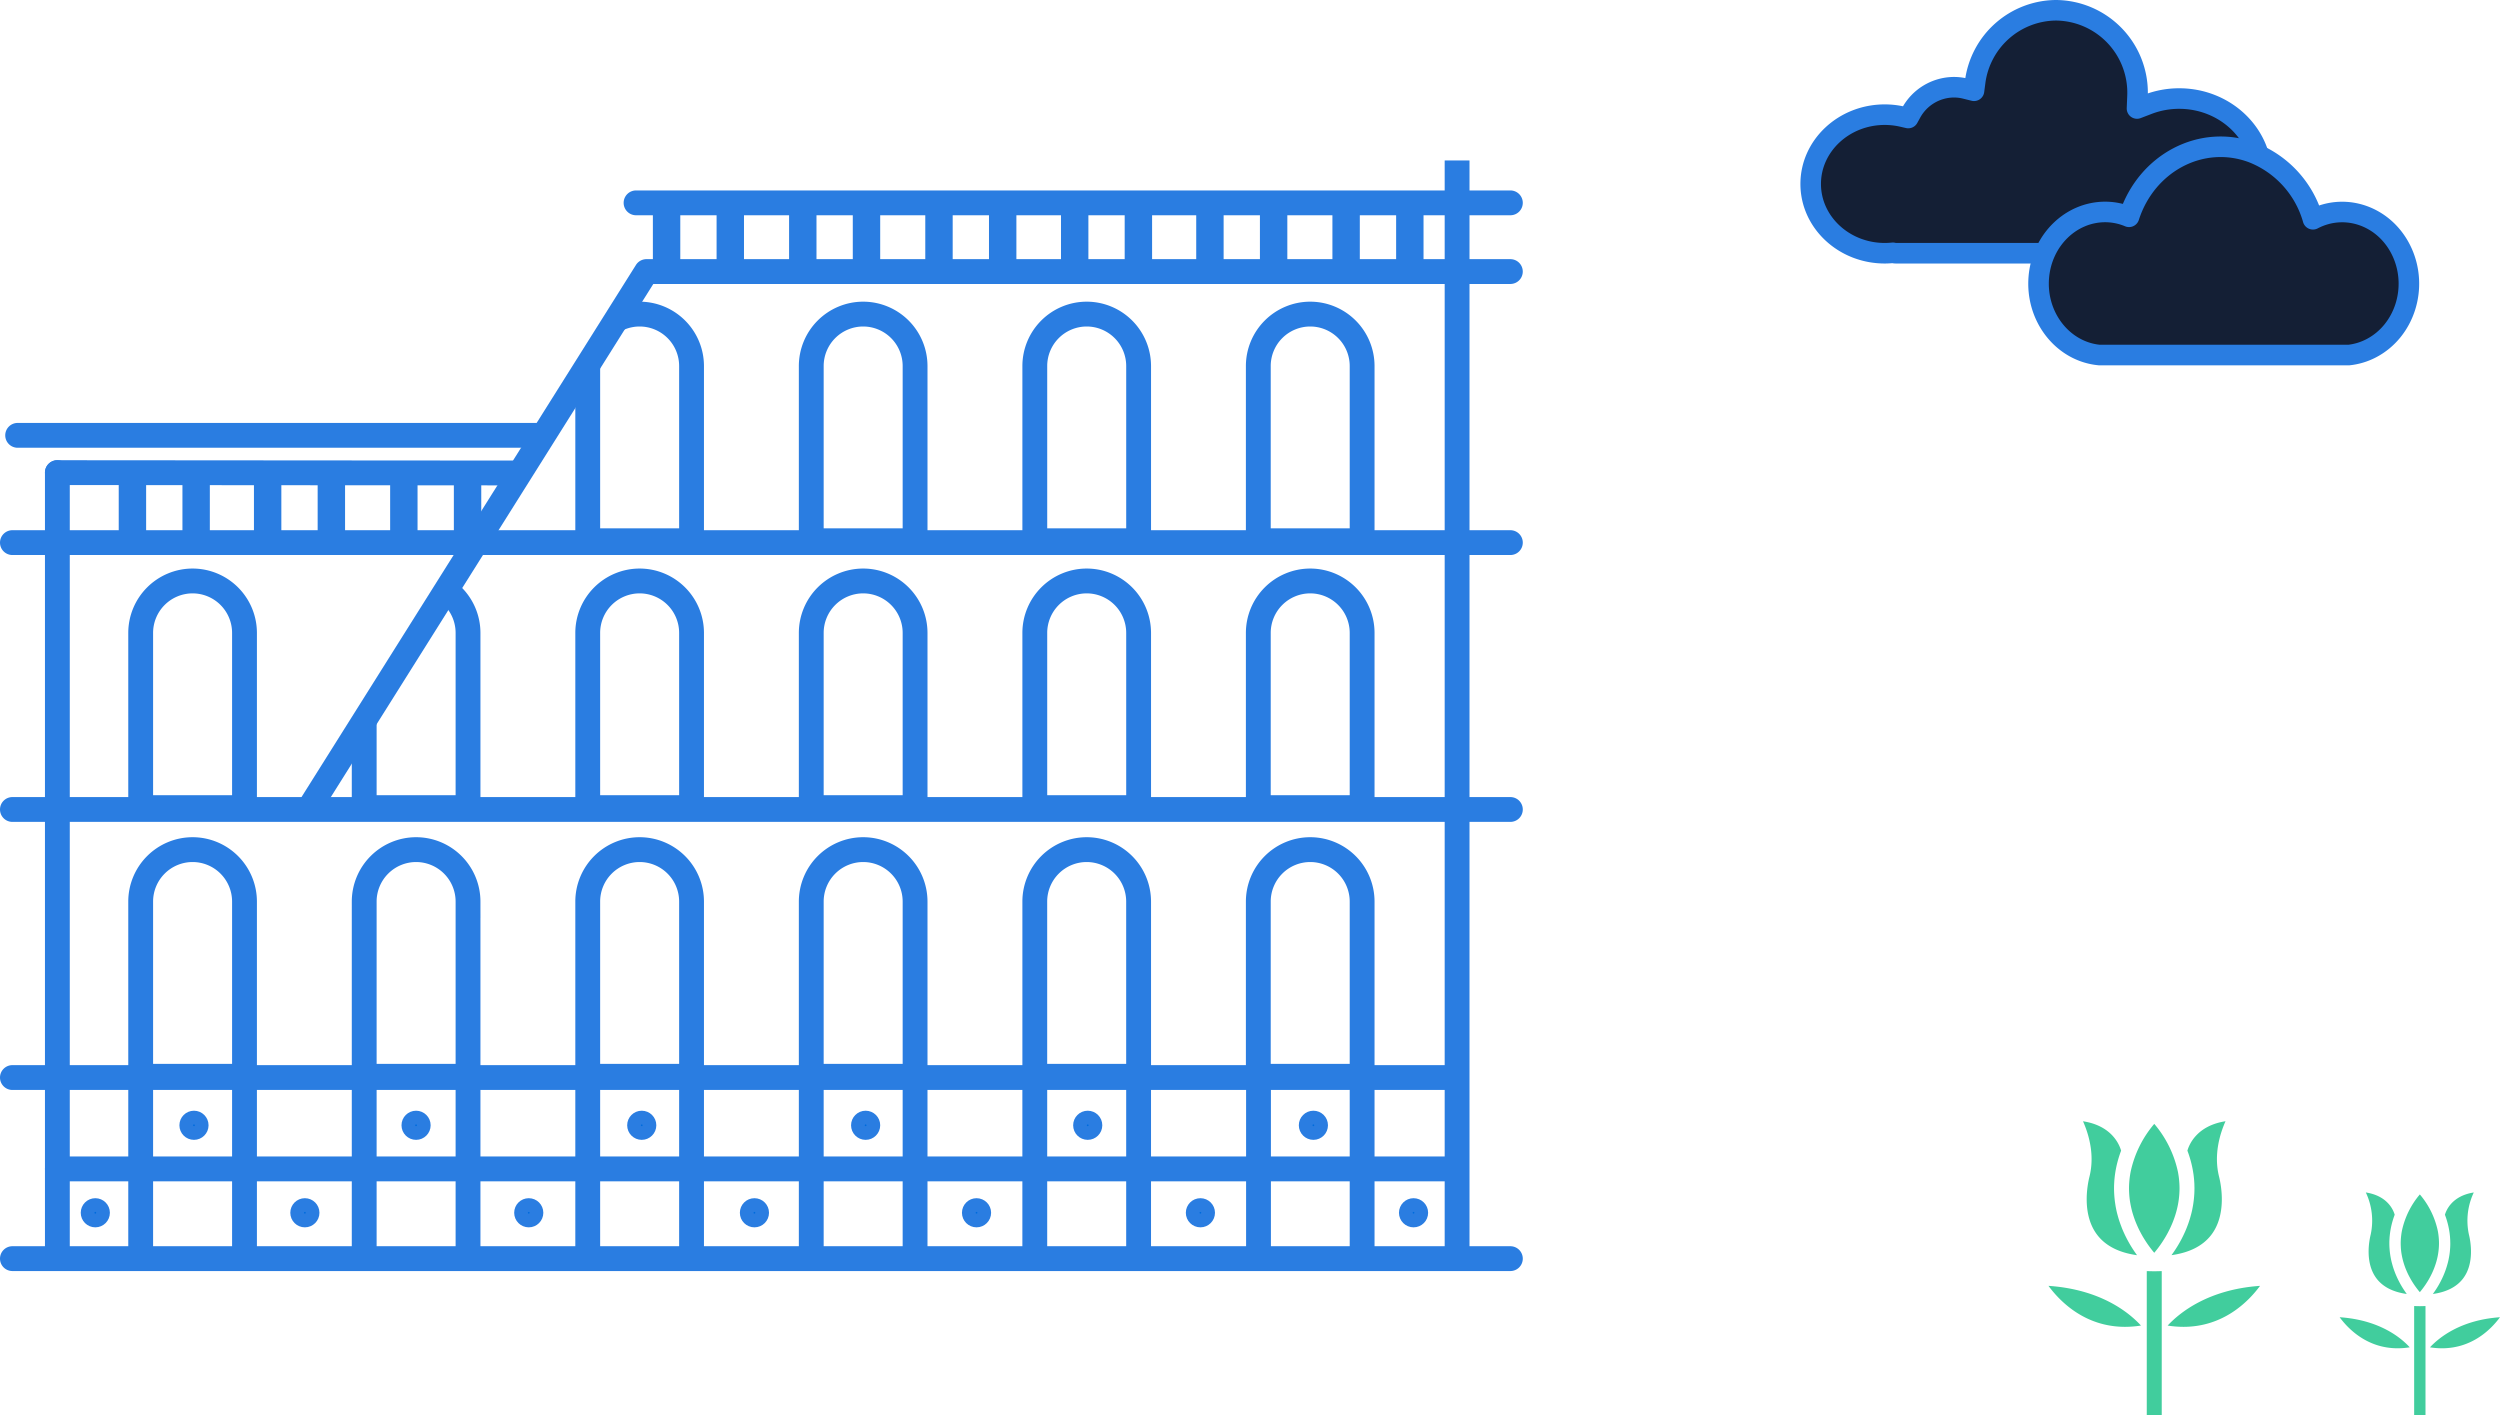 <svg xmlns="http://www.w3.org/2000/svg" xmlns:xlink="http://www.w3.org/1999/xlink" width="729.815" height="413.21" viewBox="0 0 729.815 413.21">
  <defs>
    <clipPath id="clip-path">
      <path id="Trazado_83" data-name="Trazado 83" d="M5934.187-1695.25H5697.23l-132.812,211.319" transform="translate(-5564.418 1695.25)" fill="none" stroke="#2a7de1" stroke-width="4"/>
    </clipPath>
  </defs>
  <g id="Grupo_293" data-name="Grupo 293" transform="translate(-486 -1607.677)">
    <g id="Grupo_115" data-name="Grupo 115" transform="translate(488 1656.518)">
      <g id="Grupo_33" data-name="Grupo 33" transform="translate(421.74)">
        <rect id="Rectángulo_19" data-name="Rectángulo 19" width="3.248" height="316.596" fill="#006bdc" stroke="#2a7de1" stroke-width="4"/>
      </g>
      <g id="Grupo_34" data-name="Grupo 34" transform="translate(0 264.099)">
        <path id="Trazado_38" data-name="Trazado 38" d="M5563.372-612.952h421a1.624,1.624,0,0,0,1.624-1.624,1.624,1.624,0,0,0-1.624-1.624h-421a1.624,1.624,0,0,0-1.624,1.624A1.624,1.624,0,0,0,5563.372-612.952Z" transform="translate(-5561.748 616.2)" fill="#006bdc" stroke="#2a7de1" stroke-width="4"/>
      </g>
      <g id="Grupo_35" data-name="Grupo 35" transform="translate(13.123 290.765)">
        <path id="Trazado_39" data-name="Trazado 39" d="M5563.373-489.809h407.878a1.624,1.624,0,0,0,1.624-1.624,1.624,1.624,0,0,0-1.624-1.624H5563.373a1.624,1.624,0,0,0-1.624,1.624A1.624,1.624,0,0,0,5563.373-489.809Z" transform="translate(-5561.749 493.057)" fill="#006bdc" stroke="#2a7de1" stroke-width="4"/>
      </g>
      <g id="Grupo_36" data-name="Grupo 36" transform="translate(0 185.844)">
        <path id="Trazado_40" data-name="Trazado 40" d="M5488.142-974.331h437.291a1.624,1.624,0,0,0,1.625-1.624,1.624,1.624,0,0,0-1.625-1.624H5488.142a1.624,1.624,0,0,0-1.625,1.624A1.624,1.624,0,0,0,5488.142-974.331Z" transform="translate(-5486.517 977.579)" fill="#006bdc" stroke="#2a7de1" stroke-width="4"/>
      </g>
      <g id="Grupo_39" data-name="Grupo 39" transform="translate(270.114 10.274)">
        <g id="Grupo_37" data-name="Grupo 37" transform="translate(18.598)">
          <path id="Trazado_41" data-name="Trazado 41" d="M6169.157-1769.211v-17.142a1.956,1.956,0,0,1,2-2,1.956,1.956,0,0,1,2,2v17.142Z" transform="translate(-6169.157 1788.356)" fill="#006bdc" stroke="#2a7de1" stroke-width="4"/>
        </g>
        <g id="Grupo_38" data-name="Grupo 38">
          <path id="Trazado_42" data-name="Trazado 42" d="M6255.043-1769.211v-17.142a1.956,1.956,0,0,1,2-2,1.956,1.956,0,0,1,2,2v17.142Z" transform="translate(-6255.043 1788.356)" fill="#006bdc" stroke="#2a7de1" stroke-width="4"/>
        </g>
      </g>
      <g id="Grupo_42" data-name="Grupo 42" transform="translate(230.354 10.274)">
        <g id="Grupo_40" data-name="Grupo 40" transform="translate(18.598)">
          <path id="Trazado_43" data-name="Trazado 43" d="M6352.77-1769.211v-17.142a1.956,1.956,0,0,1,2-2,1.956,1.956,0,0,1,2,2v17.142Z" transform="translate(-6352.77 1788.356)" fill="#006bdc" stroke="#2a7de1" stroke-width="4"/>
        </g>
        <g id="Grupo_41" data-name="Grupo 41">
          <path id="Trazado_44" data-name="Trazado 44" d="M6438.656-1769.211v-17.142a1.956,1.956,0,0,1,2-2,1.956,1.956,0,0,1,2,2v17.142Z" transform="translate(-6438.656 1788.356)" fill="#006bdc" stroke="#2a7de1" stroke-width="4"/>
        </g>
      </g>
      <g id="Grupo_45" data-name="Grupo 45" transform="translate(190.593 10.274)">
        <g id="Grupo_43" data-name="Grupo 43" transform="translate(18.598)">
          <path id="Trazado_45" data-name="Trazado 45" d="M6536.384-1769.211v-17.142a1.956,1.956,0,0,1,2-2,1.956,1.956,0,0,1,2,2v17.142Z" transform="translate(-6536.384 1788.356)" fill="#006bdc" stroke="#2a7de1" stroke-width="4"/>
        </g>
        <g id="Grupo_44" data-name="Grupo 44">
          <path id="Trazado_46" data-name="Trazado 46" d="M6622.27-1769.211v-17.142a1.956,1.956,0,0,1,2-2,1.955,1.955,0,0,1,2,2v17.142Z" transform="translate(-6622.27 1788.356)" fill="#006bdc" stroke="#2a7de1" stroke-width="4"/>
        </g>
      </g>
      <g id="Grupo_48" data-name="Grupo 48" transform="translate(349.206 10.274)">
        <g id="Grupo_46" data-name="Grupo 46" transform="translate(18.598)">
          <path id="Trazado_47" data-name="Trazado 47" d="M5803.912-1769.211v-17.142a1.956,1.956,0,0,1,2-2,1.956,1.956,0,0,1,2,2v17.142Z" transform="translate(-5803.912 1788.356)" fill="#006bdc" stroke="#2a7de1" stroke-width="4"/>
        </g>
        <g id="Grupo_47" data-name="Grupo 47">
          <path id="Trazado_48" data-name="Trazado 48" d="M5889.8-1769.211v-17.142a1.956,1.956,0,0,1,2-2,1.956,1.956,0,0,1,2,2v17.142Z" transform="translate(-5889.798 1788.356)" fill="#006bdc" stroke="#2a7de1" stroke-width="4"/>
        </g>
      </g>
      <g id="Grupo_51" data-name="Grupo 51" transform="translate(388.966 10.274)">
        <g id="Grupo_49" data-name="Grupo 49" transform="translate(18.598)">
          <path id="Trazado_49" data-name="Trazado 49" d="M5620.3-1769.211v-17.142a1.956,1.956,0,0,1,2-2,1.956,1.956,0,0,1,2,2v17.142Z" transform="translate(-5620.298 1788.356)" fill="#006bdc" stroke="#2a7de1" stroke-width="4"/>
        </g>
        <g id="Grupo_50" data-name="Grupo 50">
          <path id="Trazado_50" data-name="Trazado 50" d="M5706.184-1769.211v-17.142a1.956,1.956,0,0,1,2-2,1.956,1.956,0,0,1,2,2v17.142Z" transform="translate(-5706.184 1788.356)" fill="#006bdc" stroke="#2a7de1" stroke-width="4"/>
        </g>
      </g>
      <g id="Grupo_54" data-name="Grupo 54" transform="translate(309.731 10.274)">
        <g id="Grupo_52" data-name="Grupo 52">
          <path id="Trazado_51" data-name="Trazado 51" d="M6072.09-1769.211v-17.142a1.956,1.956,0,0,1,2-2,1.956,1.956,0,0,1,2,2v17.142Z" transform="translate(-6072.09 1788.356)" fill="#006bdc" stroke="#2a7de1" stroke-width="4"/>
        </g>
        <g id="Grupo_53" data-name="Grupo 53" transform="translate(18.599)">
          <path id="Trazado_52" data-name="Trazado 52" d="M5986.2-1769.211v-17.142a1.956,1.956,0,0,1,2-2,1.956,1.956,0,0,1,2,2v17.142Z" transform="translate(-5986.205 1788.356)" fill="#006bdc" stroke="#2a7de1" stroke-width="4"/>
        </g>
      </g>
      <g id="Grupo_55" data-name="Grupo 55" transform="translate(15.328 109.736)">
        <path id="Trazado_53" data-name="Trazado 53" d="M7450.139-1329.043" transform="translate(-7450.139 1329.043)" fill="#006bdc" stroke="#2a7de1" stroke-width="4"/>
      </g>
      <g id="Grupo_56" data-name="Grupo 56" transform="translate(13.123 87.504)">
        <path id="Trazado_54" data-name="Trazado 54" d="M7446.944-1200.63a1.624,1.624,0,0,0,1.625-1.624v-227.834a1.624,1.624,0,0,0-1.625-1.624,1.624,1.624,0,0,0-1.624,1.624v227.834A1.624,1.624,0,0,0,7446.944-1200.63Z" transform="translate(-7445.32 1431.713)" fill="#006bdc" stroke="#2a7de1" stroke-width="4"/>
      </g>
      <g id="Grupo_57" data-name="Grupo 57" transform="translate(363.709 197.562)">
        <path id="Trazado_55" data-name="Trazado 55" d="M5686.358-854.046h33.556v-52.641a16.8,16.8,0,0,0-16.778-16.778,16.8,16.8,0,0,0-16.778,16.778Zm30.308-3.248h-27.06v-49.393a13.545,13.545,0,0,1,13.53-13.53,13.545,13.545,0,0,1,13.53,13.53Z" transform="translate(-5686.358 923.465)" fill="#006bdc" stroke="#2a7de1" stroke-width="4"/>
      </g>
      <g id="Grupo_58" data-name="Grupo 58" transform="translate(298.456 197.562)">
        <path id="Trazado_56" data-name="Trazado 56" d="M5987.7-854.046h33.556v-52.641a16.8,16.8,0,0,0-16.778-16.778,16.8,16.8,0,0,0-16.778,16.778ZM6018-857.294h-27.06v-49.393a13.545,13.545,0,0,1,13.53-13.53,13.546,13.546,0,0,1,13.53,13.53Z" transform="translate(-5987.695 923.465)" fill="#006bdc" stroke="#2a7de1" stroke-width="4"/>
      </g>
      <g id="Grupo_59" data-name="Grupo 59" transform="translate(233.203 197.562)">
        <path id="Trazado_57" data-name="Trazado 57" d="M6289.033-854.046h33.557v-52.641a16.8,16.8,0,0,0-16.778-16.778,16.8,16.8,0,0,0-16.778,16.778Zm30.308-3.248h-27.06v-49.393a13.545,13.545,0,0,1,13.53-13.53,13.545,13.545,0,0,1,13.53,13.53Z" transform="translate(-6289.033 923.465)" fill="#006bdc" stroke="#2a7de1" stroke-width="4"/>
      </g>
      <g id="Grupo_60" data-name="Grupo 60" transform="translate(167.95 197.562)">
        <path id="Trazado_58" data-name="Trazado 58" d="M6590.371-854.046h33.556v-52.641a16.8,16.8,0,0,0-16.778-16.778,16.8,16.8,0,0,0-16.778,16.778Zm30.308-3.248h-27.06v-49.393a13.545,13.545,0,0,1,13.53-13.53,13.545,13.545,0,0,1,13.53,13.53Z" transform="translate(-6590.371 923.465)" fill="#006bdc" stroke="#2a7de1" stroke-width="4"/>
      </g>
      <g id="Grupo_61" data-name="Grupo 61" transform="translate(102.697 197.562)">
        <path id="Trazado_59" data-name="Trazado 59" d="M6891.706-854.046h33.557v-52.641a16.8,16.8,0,0,0-16.778-16.778,16.8,16.8,0,0,0-16.778,16.778Zm30.309-3.248h-27.06v-49.393a13.545,13.545,0,0,1,13.53-13.53,13.546,13.546,0,0,1,13.53,13.53Z" transform="translate(-6891.706 923.465)" fill="#006bdc" stroke="#2a7de1" stroke-width="4"/>
      </g>
      <g id="Grupo_62" data-name="Grupo 62" transform="translate(363.709 119.133)">
        <path id="Trazado_60" data-name="Trazado 60" d="M5686.358-1216.229h33.556v-52.641a16.8,16.8,0,0,0-16.778-16.778,16.8,16.8,0,0,0-16.778,16.778Zm30.308-3.248h-27.06v-49.393a13.545,13.545,0,0,1,13.53-13.53,13.545,13.545,0,0,1,13.53,13.53Z" transform="translate(-5686.358 1285.648)" fill="#006bdc" stroke="#2a7de1" stroke-width="4"/>
      </g>
      <g id="Grupo_63" data-name="Grupo 63" transform="translate(298.456 119.133)">
        <path id="Trazado_61" data-name="Trazado 61" d="M5987.7-1216.229h33.556v-52.641a16.8,16.8,0,0,0-16.778-16.778,16.8,16.8,0,0,0-16.778,16.778Zm30.308-3.248h-27.06v-49.393a13.545,13.545,0,0,1,13.53-13.53,13.545,13.545,0,0,1,13.53,13.53Z" transform="translate(-5987.695 1285.648)" fill="#006bdc" stroke="#2a7de1" stroke-width="4"/>
      </g>
      <g id="Grupo_64" data-name="Grupo 64" transform="translate(233.203 119.133)">
        <path id="Trazado_62" data-name="Trazado 62" d="M6289.033-1216.229h33.557v-52.641a16.8,16.8,0,0,0-16.778-16.778,16.8,16.8,0,0,0-16.778,16.778Zm30.308-3.248h-27.06v-49.393a13.545,13.545,0,0,1,13.53-13.53,13.545,13.545,0,0,1,13.53,13.53Z" transform="translate(-6289.033 1285.648)" fill="#006bdc" stroke="#2a7de1" stroke-width="4"/>
      </g>
      <g id="Grupo_65" data-name="Grupo 65" transform="translate(167.95 119.133)">
        <path id="Trazado_63" data-name="Trazado 63" d="M6590.371-1216.229h33.556v-52.641a16.8,16.8,0,0,0-16.778-16.778,16.8,16.8,0,0,0-16.778,16.778Zm30.308-3.248h-27.06v-49.393a13.545,13.545,0,0,1,13.53-13.53,13.545,13.545,0,0,1,13.53,13.53Z" transform="translate(-6590.371 1285.648)" fill="#006bdc" stroke="#2a7de1" stroke-width="4"/>
      </g>
      <g id="Grupo_66" data-name="Grupo 66" transform="translate(37.444 119.133)">
        <path id="Trazado_64" data-name="Trazado 64" d="M7193.043-1216.229H7226.6v-52.641a16.8,16.8,0,0,0-16.778-16.778,16.8,16.8,0,0,0-16.778,16.778Zm30.308-3.248h-27.06v-49.393a13.545,13.545,0,0,1,13.53-13.53,13.545,13.545,0,0,1,13.53,13.53Z" transform="translate(-7193.043 1285.648)" fill="#006bdc" stroke="#2a7de1" stroke-width="4"/>
      </g>
      <g id="Grupo_67" data-name="Grupo 67" transform="translate(363.709 41.227)">
        <path id="Trazado_65" data-name="Trazado 65" d="M5686.358-1576h33.556v-52.641a16.8,16.8,0,0,0-16.778-16.778,16.8,16.8,0,0,0-16.778,16.778Zm30.308-3.248h-27.06v-49.393a13.545,13.545,0,0,1,13.53-13.53,13.545,13.545,0,0,1,13.53,13.53Z" transform="translate(-5686.358 1645.417)" fill="#006bdc" stroke="#2a7de1" stroke-width="4"/>
      </g>
      <g id="Grupo_68" data-name="Grupo 68" transform="translate(298.456 41.227)">
        <path id="Trazado_66" data-name="Trazado 66" d="M5987.7-1576h33.556v-52.641a16.8,16.8,0,0,0-16.778-16.778,16.8,16.8,0,0,0-16.778,16.778Zm30.308-3.248h-27.06v-49.393a13.545,13.545,0,0,1,13.53-13.53,13.545,13.545,0,0,1,13.53,13.53Z" transform="translate(-5987.695 1645.417)" fill="#006bdc" stroke="#2a7de1" stroke-width="4"/>
      </g>
      <g id="Grupo_69" data-name="Grupo 69" transform="translate(233.203 41.227)">
        <path id="Trazado_67" data-name="Trazado 67" d="M6289.033-1576h33.557v-52.641a16.8,16.8,0,0,0-16.778-16.778,16.8,16.8,0,0,0-16.778,16.778Zm30.308-3.248h-27.06v-49.393a13.545,13.545,0,0,1,13.53-13.53,13.545,13.545,0,0,1,13.53,13.53Z" transform="translate(-6289.033 1645.417)" fill="#006bdc" stroke="#2a7de1" stroke-width="4"/>
      </g>
      <g id="Grupo_70" data-name="Grupo 70" transform="translate(0 107.938)">
        <path id="Trazado_68" data-name="Trazado 68" d="M5488.142-1334.1h437.291a1.624,1.624,0,0,0,1.625-1.624,1.624,1.624,0,0,0-1.625-1.624H5488.142a1.624,1.624,0,0,0-1.625,1.624A1.624,1.624,0,0,0,5488.142-1334.1Z" transform="translate(-5486.517 1337.348)" fill="#006bdc" stroke="#2a7de1" stroke-width="4"/>
      </g>
      <g id="Grupo_71" data-name="Grupo 71" transform="translate(394.017 263.733)">
        <path id="Trazado_69" data-name="Trazado 69" d="M5687.983-563.4a1.624,1.624,0,0,0,1.624-1.624v-51.239a1.624,1.624,0,0,0-1.624-1.624,1.624,1.624,0,0,0-1.624,1.624v51.239A1.624,1.624,0,0,0,5687.983-563.4Z" transform="translate(-5686.359 617.889)" fill="#006bdc" stroke="#2a7de1" stroke-width="4"/>
      </g>
      <g id="Grupo_72" data-name="Grupo 72" transform="translate(363.765 264.099)">
        <path id="Trazado_70" data-name="Trazado 70" d="M5827.688-561.713a1.624,1.624,0,0,0,1.624-1.624v-51.239a1.624,1.624,0,0,0-1.624-1.624,1.624,1.624,0,0,0-1.624,1.624v51.239A1.624,1.624,0,0,0,5827.688-561.713Z" transform="translate(-5826.063 616.2)" fill="#006bdc" stroke="#2a7de1" stroke-width="4"/>
      </g>
      <g id="Grupo_73" data-name="Grupo 73" transform="translate(328.764 264.099)">
        <path id="Trazado_71" data-name="Trazado 71" d="M5989.32-561.713a1.624,1.624,0,0,0,1.624-1.624v-51.239a1.624,1.624,0,0,0-1.624-1.624,1.624,1.624,0,0,0-1.624,1.624v51.239A1.624,1.624,0,0,0,5989.32-561.713Z" transform="translate(-5987.696 616.2)" fill="#006bdc" stroke="#2a7de1" stroke-width="4"/>
      </g>
      <g id="Grupo_74" data-name="Grupo 74" transform="translate(298.456 264.099)">
        <path id="Trazado_72" data-name="Trazado 72" d="M6129.282-561.713a1.624,1.624,0,0,0,1.624-1.624v-51.239a1.624,1.624,0,0,0-1.624-1.624,1.624,1.624,0,0,0-1.624,1.624v51.239A1.624,1.624,0,0,0,6129.282-561.713Z" transform="translate(-6127.658 616.2)" fill="#006bdc" stroke="#2a7de1" stroke-width="4"/>
      </g>
      <g id="Grupo_75" data-name="Grupo 75" transform="translate(263.511 264.099)">
        <path id="Trazado_73" data-name="Trazado 73" d="M6290.657-561.713a1.624,1.624,0,0,0,1.624-1.624v-51.239a1.624,1.624,0,0,0-1.624-1.624,1.624,1.624,0,0,0-1.625,1.624v51.239A1.624,1.624,0,0,0,6290.657-561.713Z" transform="translate(-6289.033 616.2)" fill="#006bdc" stroke="#2a7de1" stroke-width="4"/>
      </g>
      <g id="Grupo_76" data-name="Grupo 76" transform="translate(233.203 263.733)">
        <path id="Trazado_74" data-name="Trazado 74" d="M6430.619-563.4a1.624,1.624,0,0,0,1.624-1.624v-51.239a1.624,1.624,0,0,0-1.624-1.624,1.624,1.624,0,0,0-1.624,1.624v51.239A1.624,1.624,0,0,0,6430.619-563.4Z" transform="translate(-6428.995 617.889)" fill="#006bdc" stroke="#2a7de1" stroke-width="4"/>
      </g>
      <g id="Grupo_77" data-name="Grupo 77" transform="translate(167.95 263.733)">
        <path id="Trazado_75" data-name="Trazado 75" d="M6731.956-563.4a1.624,1.624,0,0,0,1.624-1.624v-51.239a1.624,1.624,0,0,0-1.624-1.624,1.624,1.624,0,0,0-1.625,1.624v51.239A1.624,1.624,0,0,0,6731.956-563.4Z" transform="translate(-6730.332 617.889)" fill="#006bdc" stroke="#2a7de1" stroke-width="4"/>
      </g>
      <g id="Grupo_78" data-name="Grupo 78" transform="translate(102.697 263.733)">
        <path id="Trazado_76" data-name="Trazado 76" d="M7033.292-563.4a1.624,1.624,0,0,0,1.624-1.624v-51.239a1.624,1.624,0,0,0-1.624-1.624,1.624,1.624,0,0,0-1.624,1.624v51.239A1.624,1.624,0,0,0,7033.292-563.4Z" transform="translate(-7031.668 617.889)" fill="#006bdc" stroke="#2a7de1" stroke-width="4"/>
      </g>
      <g id="Grupo_79" data-name="Grupo 79" transform="translate(37.444 263.733)">
        <path id="Trazado_77" data-name="Trazado 77" d="M7334.629-563.4a1.624,1.624,0,0,0,1.624-1.624v-51.239a1.624,1.624,0,0,0-1.624-1.624,1.624,1.624,0,0,0-1.624,1.624v51.239A1.624,1.624,0,0,0,7334.629-563.4Z" transform="translate(-7333.005 617.889)" fill="#006bdc" stroke="#2a7de1" stroke-width="4"/>
      </g>
      <g id="Grupo_80" data-name="Grupo 80" transform="translate(67.752 263.733)">
        <path id="Trazado_78" data-name="Trazado 78" d="M7194.667-563.4a1.624,1.624,0,0,0,1.624-1.624v-51.239a1.624,1.624,0,0,0-1.624-1.624,1.624,1.624,0,0,0-1.625,1.624v51.239A1.624,1.624,0,0,0,7194.667-563.4Z" transform="translate(-7193.042 617.889)" fill="#006bdc" stroke="#2a7de1" stroke-width="4"/>
      </g>
      <g id="Grupo_81" data-name="Grupo 81" transform="translate(133.005 263.733)">
        <path id="Trazado_79" data-name="Trazado 79" d="M6893.33-563.4a1.624,1.624,0,0,0,1.624-1.624v-51.239a1.624,1.624,0,0,0-1.624-1.624,1.624,1.624,0,0,0-1.624,1.624v51.239A1.624,1.624,0,0,0,6893.33-563.4Z" transform="translate(-6891.706 617.889)" fill="#006bdc" stroke="#2a7de1" stroke-width="4"/>
      </g>
      <g id="Grupo_82" data-name="Grupo 82" transform="translate(198.258 263.733)">
        <path id="Trazado_80" data-name="Trazado 80" d="M6591.994-563.4a1.624,1.624,0,0,0,1.624-1.624v-51.239a1.624,1.624,0,0,0-1.624-1.624,1.624,1.624,0,0,0-1.624,1.624v51.239A1.624,1.624,0,0,0,6591.994-563.4Z" transform="translate(-6590.37 617.889)" fill="#006bdc" stroke="#2a7de1" stroke-width="4"/>
      </g>
      <g id="Grupo_83" data-name="Grupo 83" transform="translate(379.161 277.405)">
        <circle id="Elipse_3" data-name="Elipse 3" cx="2.254" cy="2.254" r="2.254" transform="translate(0 0)" fill="#006bdc" stroke="#2a7de1" stroke-width="4"/>
      </g>
      <g id="Grupo_84" data-name="Grupo 84" transform="translate(408.397 302.944)">
        <circle id="Elipse_4" data-name="Elipse 4" cx="2.254" cy="2.254" r="2.254" transform="translate(0 0)" fill="#006bdc" stroke="#2a7de1" stroke-width="4"/>
      </g>
      <g id="Grupo_85" data-name="Grupo 85" transform="translate(313.281 277.405)">
        <circle id="Elipse_5" data-name="Elipse 5" cx="2.254" cy="2.254" r="2.254" transform="translate(0 0)" fill="#006bdc" stroke="#2a7de1" stroke-width="4"/>
      </g>
      <g id="Grupo_86" data-name="Grupo 86" transform="translate(346.177 302.944)">
        <circle id="Elipse_6" data-name="Elipse 6" cx="2.254" cy="2.254" r="2.254" transform="translate(0 0)" fill="#006bdc" stroke="#2a7de1" stroke-width="4"/>
      </g>
      <g id="Grupo_87" data-name="Grupo 87" transform="translate(248.446 277.405)">
        <circle id="Elipse_7" data-name="Elipse 7" cx="2.254" cy="2.254" r="2.254" transform="translate(0 0)" fill="#006bdc" stroke="#2a7de1" stroke-width="4"/>
      </g>
      <g id="Grupo_88" data-name="Grupo 88" transform="translate(280.82 302.944)">
        <circle id="Elipse_8" data-name="Elipse 8" cx="2.254" cy="2.254" r="2.254" transform="translate(0 0)" fill="#006bdc" stroke="#2a7de1" stroke-width="4"/>
      </g>
      <g id="Grupo_89" data-name="Grupo 89" transform="translate(183.088 277.405)">
        <circle id="Elipse_9" data-name="Elipse 9" cx="2.254" cy="2.254" r="2.254" transform="translate(0 0)" fill="#006bdc" stroke="#2a7de1" stroke-width="4"/>
      </g>
      <g id="Grupo_90" data-name="Grupo 90" transform="translate(215.985 302.944)">
        <circle id="Elipse_10" data-name="Elipse 10" cx="2.254" cy="2.254" r="2.254" transform="translate(0 0)" fill="#006bdc" stroke="#2a7de1" stroke-width="4"/>
      </g>
      <g id="Grupo_91" data-name="Grupo 91" transform="translate(117.208 277.405)">
        <circle id="Elipse_11" data-name="Elipse 11" cx="2.254" cy="2.254" r="2.254" transform="translate(0 0)" fill="#006bdc" stroke="#2a7de1" stroke-width="4"/>
      </g>
      <g id="Grupo_92" data-name="Grupo 92" transform="translate(150.104 302.944)">
        <circle id="Elipse_12" data-name="Elipse 12" cx="2.254" cy="2.254" r="2.254" transform="translate(0 0)" fill="#006bdc" stroke="#2a7de1" stroke-width="4"/>
      </g>
      <g id="Grupo_93" data-name="Grupo 93" transform="translate(52.373 277.405)">
        <circle id="Elipse_13" data-name="Elipse 13" cx="2.254" cy="2.254" r="2.254" transform="translate(0 0)" fill="#006bdc" stroke="#2a7de1" stroke-width="4"/>
      </g>
      <g id="Grupo_94" data-name="Grupo 94" transform="translate(84.747 302.944)">
        <circle id="Elipse_14" data-name="Elipse 14" cx="2.254" cy="2.254" r="2.254" transform="translate(0 0)" fill="#006bdc" stroke="#2a7de1" stroke-width="4"/>
      </g>
      <g id="Grupo_95" data-name="Grupo 95" transform="translate(23.572 302.944)">
        <circle id="Elipse_15" data-name="Elipse 15" cx="2.254" cy="2.254" r="2.254" transform="translate(0 0)" fill="#006bdc" stroke="#2a7de1" stroke-width="4"/>
      </g>
      <g id="Grupo_99" data-name="Grupo 99" transform="translate(53.902 30.436)">
        <g id="Grupo_98" data-name="Grupo 98" transform="translate(0)" clip-path="url(#clip-path)">
          <g id="Grupo_96" data-name="Grupo 96" transform="translate(114.048 10.791)">
            <path id="Trazado_81" data-name="Trazado 81" d="M6590.371-1576h33.556v-52.641a16.8,16.8,0,0,0-16.778-16.778,16.8,16.8,0,0,0-16.778,16.778Zm30.308-3.248h-27.06v-49.393a13.545,13.545,0,0,1,13.53-13.53,13.545,13.545,0,0,1,13.53,13.53Z" transform="translate(-6590.371 1645.417)" fill="#006bdc" stroke="#2a7de1" stroke-width="4"/>
          </g>
          <g id="Grupo_97" data-name="Grupo 97" transform="translate(48.794 88.697)">
            <path id="Trazado_82" data-name="Trazado 82" d="M6891.706-1216.229h33.557v-52.641a16.8,16.8,0,0,0-16.778-16.778,16.8,16.8,0,0,0-16.778,16.778Zm30.309-3.248h-27.06v-49.393a13.545,13.545,0,0,1,13.53-13.53,13.545,13.545,0,0,1,13.53,13.53Z" transform="translate(-6891.706 1285.648)" fill="#006bdc" stroke="#2a7de1" stroke-width="4"/>
          </g>
        </g>
      </g>
      <g id="Grupo_100" data-name="Grupo 100" transform="translate(86.735 28.812)">
        <path id="Trazado_84" data-name="Trazado 84" d="M5488.14-1543.01a1.622,1.622,0,0,0,1.376-.76l97.877-155.732h251.3a1.624,1.624,0,0,0,1.625-1.624,1.624,1.624,0,0,0-1.625-1.624H5586.5a1.623,1.623,0,0,0-1.375.76L5486.767-1545.5a1.624,1.624,0,0,0,.511,2.239A1.616,1.616,0,0,0,5488.14-1543.01Z" transform="translate(-5486.517 1702.75)" fill="#006bdc" stroke="#2a7de1" stroke-width="4"/>
      </g>
      <g id="Grupo_101" data-name="Grupo 101" transform="translate(37.444 197.562)">
        <path id="Trazado_85" data-name="Trazado 85" d="M7193.043-854.046H7226.6v-52.641a16.8,16.8,0,0,0-16.778-16.778,16.8,16.8,0,0,0-16.778,16.778Zm30.308-3.248h-27.06v-49.393a13.545,13.545,0,0,1,13.53-13.53,13.545,13.545,0,0,1,13.53,13.53Z" transform="translate(-7193.043 923.465)" fill="#006bdc" stroke="#2a7de1" stroke-width="4"/>
      </g>
      <g id="Grupo_102" data-name="Grupo 102" transform="translate(182.058 8.753)">
        <path id="Trazado_86" data-name="Trazado 86" d="M5488.141-1792.135h255.233a1.624,1.624,0,0,0,1.625-1.624,1.624,1.624,0,0,0-1.625-1.624H5488.141a1.624,1.624,0,0,0-1.624,1.624A1.624,1.624,0,0,0,5488.141-1792.135Z" transform="translate(-5486.517 1795.383)" fill="#006bdc" stroke="#2a7de1" stroke-width="4"/>
      </g>
      <g id="Grupo_103" data-name="Grupo 103" transform="translate(0 316.963)">
        <path id="Trazado_87" data-name="Trazado 87" d="M5488.142-368.825h437.291a1.624,1.624,0,0,0,1.625-1.624,1.624,1.624,0,0,0-1.625-1.624H5488.142a1.624,1.624,0,0,0-1.625,1.624A1.624,1.624,0,0,0,5488.142-368.825Z" transform="translate(-5486.517 372.073)" fill="#006bdc" stroke="#2a7de1" stroke-width="4"/>
      </g>
      <g id="Grupo_106" data-name="Grupo 106" transform="translate(74.133 89.128)">
        <g id="Grupo_104" data-name="Grupo 104" transform="translate(18.598 0)">
          <path id="Trazado_88" data-name="Trazado 88" d="M7074.191-1405.068v-17.142a1.956,1.956,0,0,1,2-2,1.956,1.956,0,0,1,2,2v17.142Z" transform="translate(-7074.191 1424.213)" fill="#006bdc" stroke="#2a7de1" stroke-width="4"/>
        </g>
        <g id="Grupo_105" data-name="Grupo 105" transform="translate(0 0)">
          <path id="Trazado_89" data-name="Trazado 89" d="M7160.077-1405.068v-17.142a1.956,1.956,0,0,1,2-2,1.956,1.956,0,0,1,2,2v17.142Z" transform="translate(-7160.077 1424.213)" fill="#006bdc" stroke="#2a7de1" stroke-width="4"/>
        </g>
      </g>
      <g id="Grupo_109" data-name="Grupo 109" transform="translate(113.894 89.128)">
        <g id="Grupo_107" data-name="Grupo 107" transform="translate(18.598 0)">
          <path id="Trazado_90" data-name="Trazado 90" d="M6890.578-1405.068v-17.142a1.956,1.956,0,0,1,2-2,1.956,1.956,0,0,1,2,2v17.142Z" transform="translate(-6890.578 1424.213)" fill="#006bdc" stroke="#2a7de1" stroke-width="4"/>
        </g>
        <g id="Grupo_108" data-name="Grupo 108" transform="translate(0 0)">
          <path id="Trazado_91" data-name="Trazado 91" d="M6976.464-1405.068v-17.142a1.956,1.956,0,0,1,2-2,1.956,1.956,0,0,1,2,2v17.142Z" transform="translate(-6976.464 1424.213)" fill="#006bdc" stroke="#2a7de1" stroke-width="4"/>
        </g>
      </g>
      <g id="Grupo_112" data-name="Grupo 112" transform="translate(34.659 89.128)">
        <g id="Grupo_110" data-name="Grupo 110" transform="translate(0 0)">
          <path id="Trazado_92" data-name="Trazado 92" d="M7342.369-1405.068v-17.142a1.956,1.956,0,0,1,2-2,1.956,1.956,0,0,1,2,2v17.142Z" transform="translate(-7342.369 1424.213)" fill="#006bdc" stroke="#2a7de1" stroke-width="4"/>
        </g>
        <g id="Grupo_111" data-name="Grupo 111" transform="translate(18.599 0)">
          <path id="Trazado_93" data-name="Trazado 93" d="M7256.485-1405.068v-17.142a1.956,1.956,0,0,1,2-2,1.955,1.955,0,0,1,2,2v17.142Z" transform="translate(-7256.485 1424.213)" fill="#006bdc" stroke="#2a7de1" stroke-width="4"/>
        </g>
      </g>
      <g id="Grupo_113" data-name="Grupo 113" transform="translate(13.123 87.504)">
        <path id="Trazado_94" data-name="Trazado 94" d="M6966.457-1428.362a1.624,1.624,0,0,0,1.624-1.623,1.624,1.624,0,0,0-1.623-1.625l-132.806-.1h0a1.624,1.624,0,0,0-1.624,1.623,1.624,1.624,0,0,0,1.623,1.625l132.806.1Z" transform="translate(-6832.027 1431.713)" fill="#006bdc" stroke="#2a7de1" stroke-width="4"/>
      </g>
      <g id="Grupo_114" data-name="Grupo 114" transform="translate(1.53 76.626)">
        <path id="Trazado_95" data-name="Trazado 95" d="M6796.858-1478.7h152.366a1.624,1.624,0,0,0,1.624-1.624,1.624,1.624,0,0,0-1.624-1.624H6796.858a1.624,1.624,0,0,0-1.624,1.624A1.624,1.624,0,0,0,6796.858-1478.7Z" transform="translate(-6795.234 1481.946)" fill="#006bdc" stroke="#2a7de1" stroke-width="4"/>
      </g>
    </g>
    <g id="Grupo_116" data-name="Grupo 116" transform="translate(-6980.923 3467.18)">
      <path id="Trazado_96" data-name="Trazado 96" d="M8103.088-1830.735a25.379,25.379,0,0,0-9.1,1.673l-3.217,1.232.138-3.443c.015-.336.027-.674.027-1.012a24.048,24.048,0,0,0-23.818-24.219,24.009,24.009,0,0,0-23.6,20.978l-.332,2.521-2.468-.615a14.058,14.058,0,0,0-3.4-.418,14.321,14.321,0,0,0-12.5,7.489l-.827,1.5-1.673-.388a23.112,23.112,0,0,0-5.186-.591c-11.923,0-21.621,9.073-21.621,20.225s9.7,20.226,21.621,20.226c.688,0,1.369-.034,2.04-.094l.336-.03.332.069a2.6,2.6,0,0,0,.539.055h85.876a2.627,2.627,0,0,0,1.181-.28l.274-.136.3-.06c11.1-2.164,19.163-11.461,19.163-22.107C8127.18-1820.606,8116.372-1830.735,8103.088-1830.735Z" transform="translate(0 0)" fill="#141f35" stroke="#2a7de1" stroke-linecap="round" stroke-linejoin="round" stroke-width="6"/>
      <path id="Trazado_97" data-name="Trazado 97" d="M8467.35-1567.15h-72.639c-10.711-1.04-18.609-11.216-17.642-22.727.908-10.8,9.335-19.059,19.421-19.045a18.014,18.014,0,0,1,6.917,1.416c5.13-15.867,21.259-24.261,36.023-18.747a29.515,29.515,0,0,1,17.669,19.469c9.668-5.062,21.325-.742,26.035,9.649s.691,22.918-8.978,27.98a18.457,18.457,0,0,1-6.676,2.019Z" transform="translate(-314.962 -188.708)" fill="#141f35" stroke="#2a7de1" stroke-linecap="round" stroke-linejoin="round" stroke-width="6"/>
    </g>
    <g id="Grupo_212" data-name="Grupo 212" transform="translate(-2929.07 2643.765)">
      <g id="Grupo_206" data-name="Grupo 206">
        <path id="Trazado_168" data-name="Trazado 168" d="M4036.655-687.342c.033.462.075.918.133,1.366l.007.061c.062.469.139.926.225,1.38.021.114.041.229.065.34.084.418.174.83.275,1.234.009.034.015.068.023.1q.166.648.36,1.273c.03.106.065.21.1.314.118.372.243.741.374,1.1.017.041.028.085.045.127.146.4.3.779.457,1.158.04.094.08.185.119.279.142.332.287.657.438.975.021.046.041.093.063.139.17.355.344.7.519,1.034.044.083.085.164.129.244.155.29.311.575.468.85.026.046.054.094.079.14q.271.466.542.9l.133.21c.155.245.309.484.462.714.031.045.063.095.094.14.177.263.35.513.524.756.043.061.089.121.133.181.142.2.28.385.418.565.034.047.071.1.106.141.159.209.315.407.465.6.044.053.086.1.128.155.117.144.231.283.34.413.025.03.051.06.074.089.015-.016.027-.034.04-.049.129-.151.26-.312.4-.483.033-.041.067-.08.1-.123.16-.2.323-.407.493-.63.016-.02.03-.042.046-.061.156-.206.316-.424.479-.649l.106-.147c.18-.254.363-.516.549-.793.012-.016.023-.035.033-.051.175-.26.348-.531.523-.811.036-.055.071-.11.107-.167.19-.3.378-.617.566-.943l.02-.037c.18-.311.355-.632.53-.959.035-.067.068-.131.1-.2.183-.351.364-.708.54-1.081,0-.006.006-.012.009-.02.17-.356.335-.728.495-1.1.032-.074.064-.147.094-.221q.492-1.168.9-2.447c.026-.083.054-.163.076-.247a26.59,26.59,0,0,0,.675-2.665c.019-.091.036-.183.053-.274a25.576,25.576,0,0,0,.374-2.861c.007-.1.015-.2.021-.3.029-.495.05-.995.05-1.5s-.021-1.018-.05-1.518c-.008-.122-.021-.244-.029-.365-.028-.394-.067-.783-.114-1.169-.015-.113-.026-.226-.042-.338-.065-.465-.137-.923-.223-1.371,0-.014,0-.028-.008-.043a31.865,31.865,0,0,0-6.911-14.013,31.839,31.839,0,0,0-6.9,13.994c-.01.046-.017.091-.024.138q-.119.625-.206,1.267c-.019.136-.035.27-.051.406-.044.357-.078.718-.108,1.085-.011.144-.022.289-.031.433-.031.492-.05.989-.05,1.494s.02.992.048,1.478C4036.635-687.587,4036.645-687.464,4036.655-687.342Z" fill="#41cd9d"/>
      </g>
      <g id="Grupo_207" data-name="Grupo 207">
        <path id="Trazado_169" data-name="Trazado 169" d="M4053.63-700.177a31.957,31.957,0,0,1,1.53,5.407c.008.042.017.086.024.13.069.378.134.762.19,1.15.013.083.025.165.038.247.046.338.084.682.12,1.028.011.114.025.228.036.343.026.3.046.6.065.912.008.149.022.3.029.447.01.241.011.489.017.735,0,.2.014.394.014.59,0,.072-.006.14-.006.212,0,.413-.014.823-.033,1.228-.008.186-.022.369-.035.553-.02.294-.042.589-.071.879-.019.2-.039.39-.06.584-.035.28-.071.559-.111.837-.026.182-.052.365-.081.545-.054.322-.112.639-.175.953-.023.127-.046.255-.071.379-.089.423-.187.837-.29,1.248-.041.159-.085.316-.127.473-.07.264-.144.526-.22.784-.051.173-.1.344-.158.514-.076.242-.156.479-.235.716-.056.165-.112.328-.168.49-.092.257-.188.508-.284.756-.052.132-.1.265-.151.394-.145.36-.293.717-.446,1.063-.056.127-.112.247-.169.371-.106.233-.212.465-.321.692-.069.145-.139.284-.209.425-.1.2-.2.4-.3.6-.07.136-.144.273-.215.408-.108.2-.218.4-.33.6-.066.114-.129.233-.194.344-.169.295-.339.586-.511.866-.047.076-.1.151-.142.227q-.2.318-.393.623c-.07.1-.139.209-.207.313-.112.168-.219.331-.33.492-.07.1-.138.2-.209.3-.112.161-.223.316-.333.469-.04.056-.084.119-.127.177,5.22-.731,9.09-2.682,11.542-5.831,4.645-5.966,2.964-14.62,2.336-17.13-1.588-6.385.246-12.435,1.893-16.136C4056.343-707.46,4054.123-701.91,4053.63-700.177Z" fill="#41cd9d"/>
      </g>
      <g id="Grupo_208" data-name="Grupo 208">
        <path id="Trazado_170" data-name="Trazado 170" d="M4033.9-679.234c-.092-.266-.182-.538-.267-.811-.046-.144-.09-.287-.134-.434-.087-.3-.172-.6-.252-.9-.033-.121-.067-.239-.1-.36-.108-.427-.209-.859-.3-1.3-.016-.071-.026-.145-.041-.217-.074-.37-.144-.744-.2-1.123-.025-.15-.046-.3-.069-.456-.046-.309-.087-.623-.124-.94-.02-.166-.036-.334-.053-.5q-.048-.492-.079-.989c-.011-.152-.023-.3-.029-.455-.024-.482-.039-.971-.039-1.467,0-.456.01-.907.033-1.352,0-.078.009-.157.014-.235.021-.378.045-.756.08-1.124.006-.074.016-.145.022-.218.039-.39.084-.776.137-1.156.007-.052.017-.1.022-.155q.092-.635.206-1.252a.36.36,0,0,0,.01-.049,32.153,32.153,0,0,1,1.539-5.449c-.5-1.768-2.713-7.292-11.122-8.585,1.644,3.7,3.484,9.753,1.891,16.138-.625,2.51-2.306,11.164,2.339,17.13,2.452,3.149,6.322,5.1,11.541,5.831-.031-.042-.063-.089-.094-.131-.127-.177-.256-.356-.385-.544-.057-.081-.113-.162-.169-.244-.125-.184-.252-.373-.379-.565l-.163-.247q-.24-.372-.481-.762l-.057-.09q-.268-.441-.535-.907c-.048-.082-.095-.169-.142-.253-.13-.229-.257-.463-.384-.7-.061-.111-.119-.224-.178-.34-.118-.224-.233-.454-.35-.687-.056-.116-.113-.231-.171-.35-.129-.269-.256-.544-.381-.822-.035-.083-.075-.164-.112-.248-.158-.363-.315-.731-.466-1.108-.035-.092-.068-.185-.1-.275-.112-.291-.223-.583-.331-.884Q4033.973-679.026,4033.9-679.234Z" fill="#41cd9d"/>
      </g>
      <g id="Grupo_209" data-name="Grupo 209">
        <path id="Trazado_171" data-name="Trazado 171" d="M4043.952-664.967c-.745,0-1.468-.019-2.184-.049v42.138h4.37v-42.138C4045.422-664.986,4044.7-664.967,4043.952-664.967Z" fill="#41cd9d"/>
      </g>
      <g id="Grupo_210" data-name="Grupo 210">
        <path id="Trazado_172" data-name="Trazado 172" d="M4052.481-648.749c11.762,0,19.033-7.459,22.352-11.962-15.14,1.048-23.452,7.81-26.969,11.59A29.873,29.873,0,0,0,4052.481-648.749Z" fill="#41cd9d"/>
      </g>
      <g id="Grupo_211" data-name="Grupo 211">
        <path id="Trazado_173" data-name="Trazado 173" d="M4035.425-648.749a29.8,29.8,0,0,0,4.647-.377c-3.482-3.791-11.734-10.549-27-11.589C4016.387-656.213,4023.659-648.749,4035.425-648.749Z" fill="#41cd9d"/>
      </g>
    </g>
    <g id="Grupo_213" data-name="Grupo 213" transform="translate(-2844.07 2664.552)">
      <g id="Grupo_206-2" data-name="Grupo 206" transform="translate(4030.892 -708.191)">
        <path id="Trazado_168-2" data-name="Trazado 168" d="M4036.637-692.344c.025.35.057.7.1,1.035l.005.046c.047.355.105.7.171,1.046.016.086.031.174.049.258.064.317.132.629.208.935.007.026.011.052.017.076q.126.491.273.965c.023.08.049.159.073.238.089.282.184.562.283.834.013.031.021.064.034.1.111.3.226.59.346.878.03.071.061.14.09.211.108.252.218.5.332.739.016.035.031.07.048.105.129.269.261.529.394.784.033.063.064.124.1.185.117.22.236.436.355.644.02.035.041.071.06.106q.205.354.411.684l.1.159c.118.186.234.367.35.541l.071.106c.134.2.265.389.4.573.033.046.068.092.1.137.108.149.212.292.317.428.026.036.054.073.08.107.121.158.239.308.353.452l.1.117c.089.109.175.215.258.313.019.023.039.045.056.067.011-.012.021-.026.031-.037.1-.114.2-.236.3-.366.025-.031.051-.061.074-.093.121-.151.245-.308.374-.478.012-.015.023-.032.035-.046.118-.156.24-.321.363-.492l.081-.111c.136-.193.275-.391.416-.6.009-.012.017-.027.025-.039.133-.2.264-.4.4-.615.027-.042.054-.083.081-.127.144-.231.287-.468.429-.715l.015-.028c.136-.236.269-.479.4-.727.026-.051.052-.1.08-.15.139-.266.276-.537.409-.819,0,0,0-.009.007-.015.129-.27.254-.552.375-.836.024-.056.049-.111.071-.168q.373-.886.681-1.855c.02-.063.041-.124.058-.187a20.083,20.083,0,0,0,.512-2.02c.014-.069.027-.139.04-.208a19.372,19.372,0,0,0,.284-2.169c.005-.077.011-.152.016-.23.022-.375.038-.754.038-1.139s-.016-.772-.038-1.151c-.006-.092-.016-.185-.022-.277-.021-.3-.051-.594-.086-.886-.011-.086-.02-.171-.032-.256-.049-.352-.1-.7-.169-1.039,0-.011,0-.021-.006-.033a24.152,24.152,0,0,0-5.239-10.621,24.135,24.135,0,0,0-5.23,10.607c-.008.035-.013.069-.018.1q-.09.474-.156.96c-.014.1-.026.2-.039.308-.033.271-.059.544-.082.823-.008.109-.017.219-.023.328-.023.373-.038.75-.038,1.132s.015.752.036,1.12C4036.622-692.529,4036.63-692.436,4036.637-692.344Z" transform="translate(-4036.582 708.008)" fill="#41cd9d"/>
      </g>
      <g id="Grupo_207-2" data-name="Grupo 207" transform="translate(4040.287 -708.764)">
        <path id="Trazado_169-2" data-name="Trazado 169" d="M4052.5-702.255a24.227,24.227,0,0,1,1.16,4.1c.006.032.013.065.018.1.052.286.1.578.144.872.01.063.019.125.029.187.035.256.063.517.091.779.008.086.019.173.027.26.02.227.035.459.049.691.006.113.017.226.022.339.008.183.008.371.013.557,0,.149.011.3.011.447,0,.055,0,.106,0,.161,0,.313-.011.624-.025.931-.006.141-.017.28-.027.419-.015.223-.032.446-.054.666-.014.148-.029.3-.045.443-.027.212-.054.424-.084.634-.02.138-.04.277-.062.413-.041.244-.085.484-.133.722-.018.1-.035.193-.054.287-.067.321-.142.634-.22.946-.031.12-.064.24-.1.359-.053.2-.109.4-.167.594-.039.131-.08.261-.12.39-.058.183-.118.363-.178.543q-.064.188-.127.371c-.07.195-.142.385-.215.573-.04.1-.076.2-.115.3-.11.273-.222.543-.338.806-.042.1-.085.187-.128.281-.08.177-.161.352-.243.525-.052.11-.105.215-.158.322-.076.154-.152.307-.23.457-.053.1-.109.207-.163.309-.082.154-.166.3-.25.456-.05.086-.1.177-.147.261-.128.224-.257.444-.388.656-.036.058-.073.114-.107.172q-.15.241-.3.472c-.053.08-.105.158-.157.237-.085.127-.166.251-.25.373-.053.077-.1.154-.158.229-.085.122-.169.24-.252.356-.03.042-.064.09-.1.134,3.957-.554,6.89-2.033,8.749-4.42,3.521-4.522,2.247-11.082,1.771-12.984a19.216,19.216,0,0,1,1.435-12.231C4054.56-707.776,4052.877-703.569,4052.5-702.255Z" transform="translate(-4048.977 708.764)" fill="#41cd9d"/>
      </g>
      <g id="Grupo_208-2" data-name="Grupo 208" transform="translate(4020.715 -708.765)">
        <path id="Trazado_170-2" data-name="Trazado 170" d="M4031.3-686.381c-.07-.2-.138-.408-.2-.615-.035-.109-.068-.218-.1-.329-.066-.225-.13-.455-.191-.686-.025-.092-.051-.181-.075-.273-.082-.324-.159-.651-.228-.985-.012-.054-.02-.11-.031-.164-.056-.28-.109-.564-.154-.851-.019-.114-.035-.23-.052-.346-.035-.234-.066-.472-.094-.713-.015-.126-.027-.253-.04-.379-.024-.249-.044-.5-.06-.75-.008-.115-.017-.23-.022-.345-.018-.365-.029-.736-.029-1.112q0-.518.025-1.025c0-.059.007-.119.011-.178.016-.287.034-.573.061-.852,0-.056.012-.11.017-.165.03-.3.064-.588.1-.876.005-.039.013-.079.017-.117.046-.321.1-.637.156-.949a.275.275,0,0,0,.007-.037,24.4,24.4,0,0,1,1.167-4.13c-.379-1.34-2.056-5.527-8.43-6.507a19.215,19.215,0,0,1,1.434,12.232c-.474,1.9-1.748,8.462,1.773,12.984,1.858,2.387,4.792,3.866,8.748,4.42l-.071-.1c-.1-.134-.194-.27-.292-.412-.043-.061-.086-.123-.128-.185-.095-.139-.191-.283-.287-.428l-.124-.187q-.182-.282-.365-.578l-.043-.068q-.2-.334-.406-.687c-.036-.062-.072-.128-.107-.192-.1-.174-.195-.351-.291-.531-.046-.084-.09-.17-.135-.258-.089-.17-.176-.344-.265-.521l-.129-.265c-.1-.2-.194-.412-.289-.623-.026-.063-.057-.124-.085-.188-.12-.275-.239-.554-.353-.84-.026-.07-.052-.14-.079-.208-.085-.221-.169-.442-.251-.67Q4031.355-686.223,4031.3-686.381Z" transform="translate(-4023.156 708.765)" fill="#41cd9d"/>
      </g>
      <g id="Grupo_209-2" data-name="Grupo 209" transform="translate(4034.823 -675.604)">
        <path id="Trazado_171-2" data-name="Trazado 171" d="M4043.423-664.979c-.564,0-1.113-.014-1.655-.037v31.94h3.312v-31.94C4044.538-664.993,4043.99-664.979,4043.423-664.979Z" transform="translate(-4041.768 665.016)" fill="#41cd9d"/>
      </g>
      <g id="Grupo_210-2" data-name="Grupo 210" transform="translate(4039.443 -672.341)">
        <path id="Trazado_172-2" data-name="Trazado 172" d="M4051.363-651.644c8.916,0,14.427-5.654,16.942-9.067-11.476.794-17.776,5.92-20.442,8.785A22.642,22.642,0,0,0,4051.363-651.644Z" transform="translate(-4047.864 660.711)" fill="#41cd9d"/>
      </g>
      <g id="Grupo_211-2" data-name="Grupo 211" transform="translate(4013.07 -672.344)">
        <path id="Trazado_173-2" data-name="Trazado 173" d="M4030.014-651.645a22.59,22.59,0,0,0,3.522-.286c-2.639-2.873-8.894-8-20.467-8.784C4015.584-657.3,4021.1-651.645,4030.014-651.645Z" transform="translate(-4013.07 660.715)" fill="#41cd9d"/>
      </g>
    </g>
  </g>
</svg>
